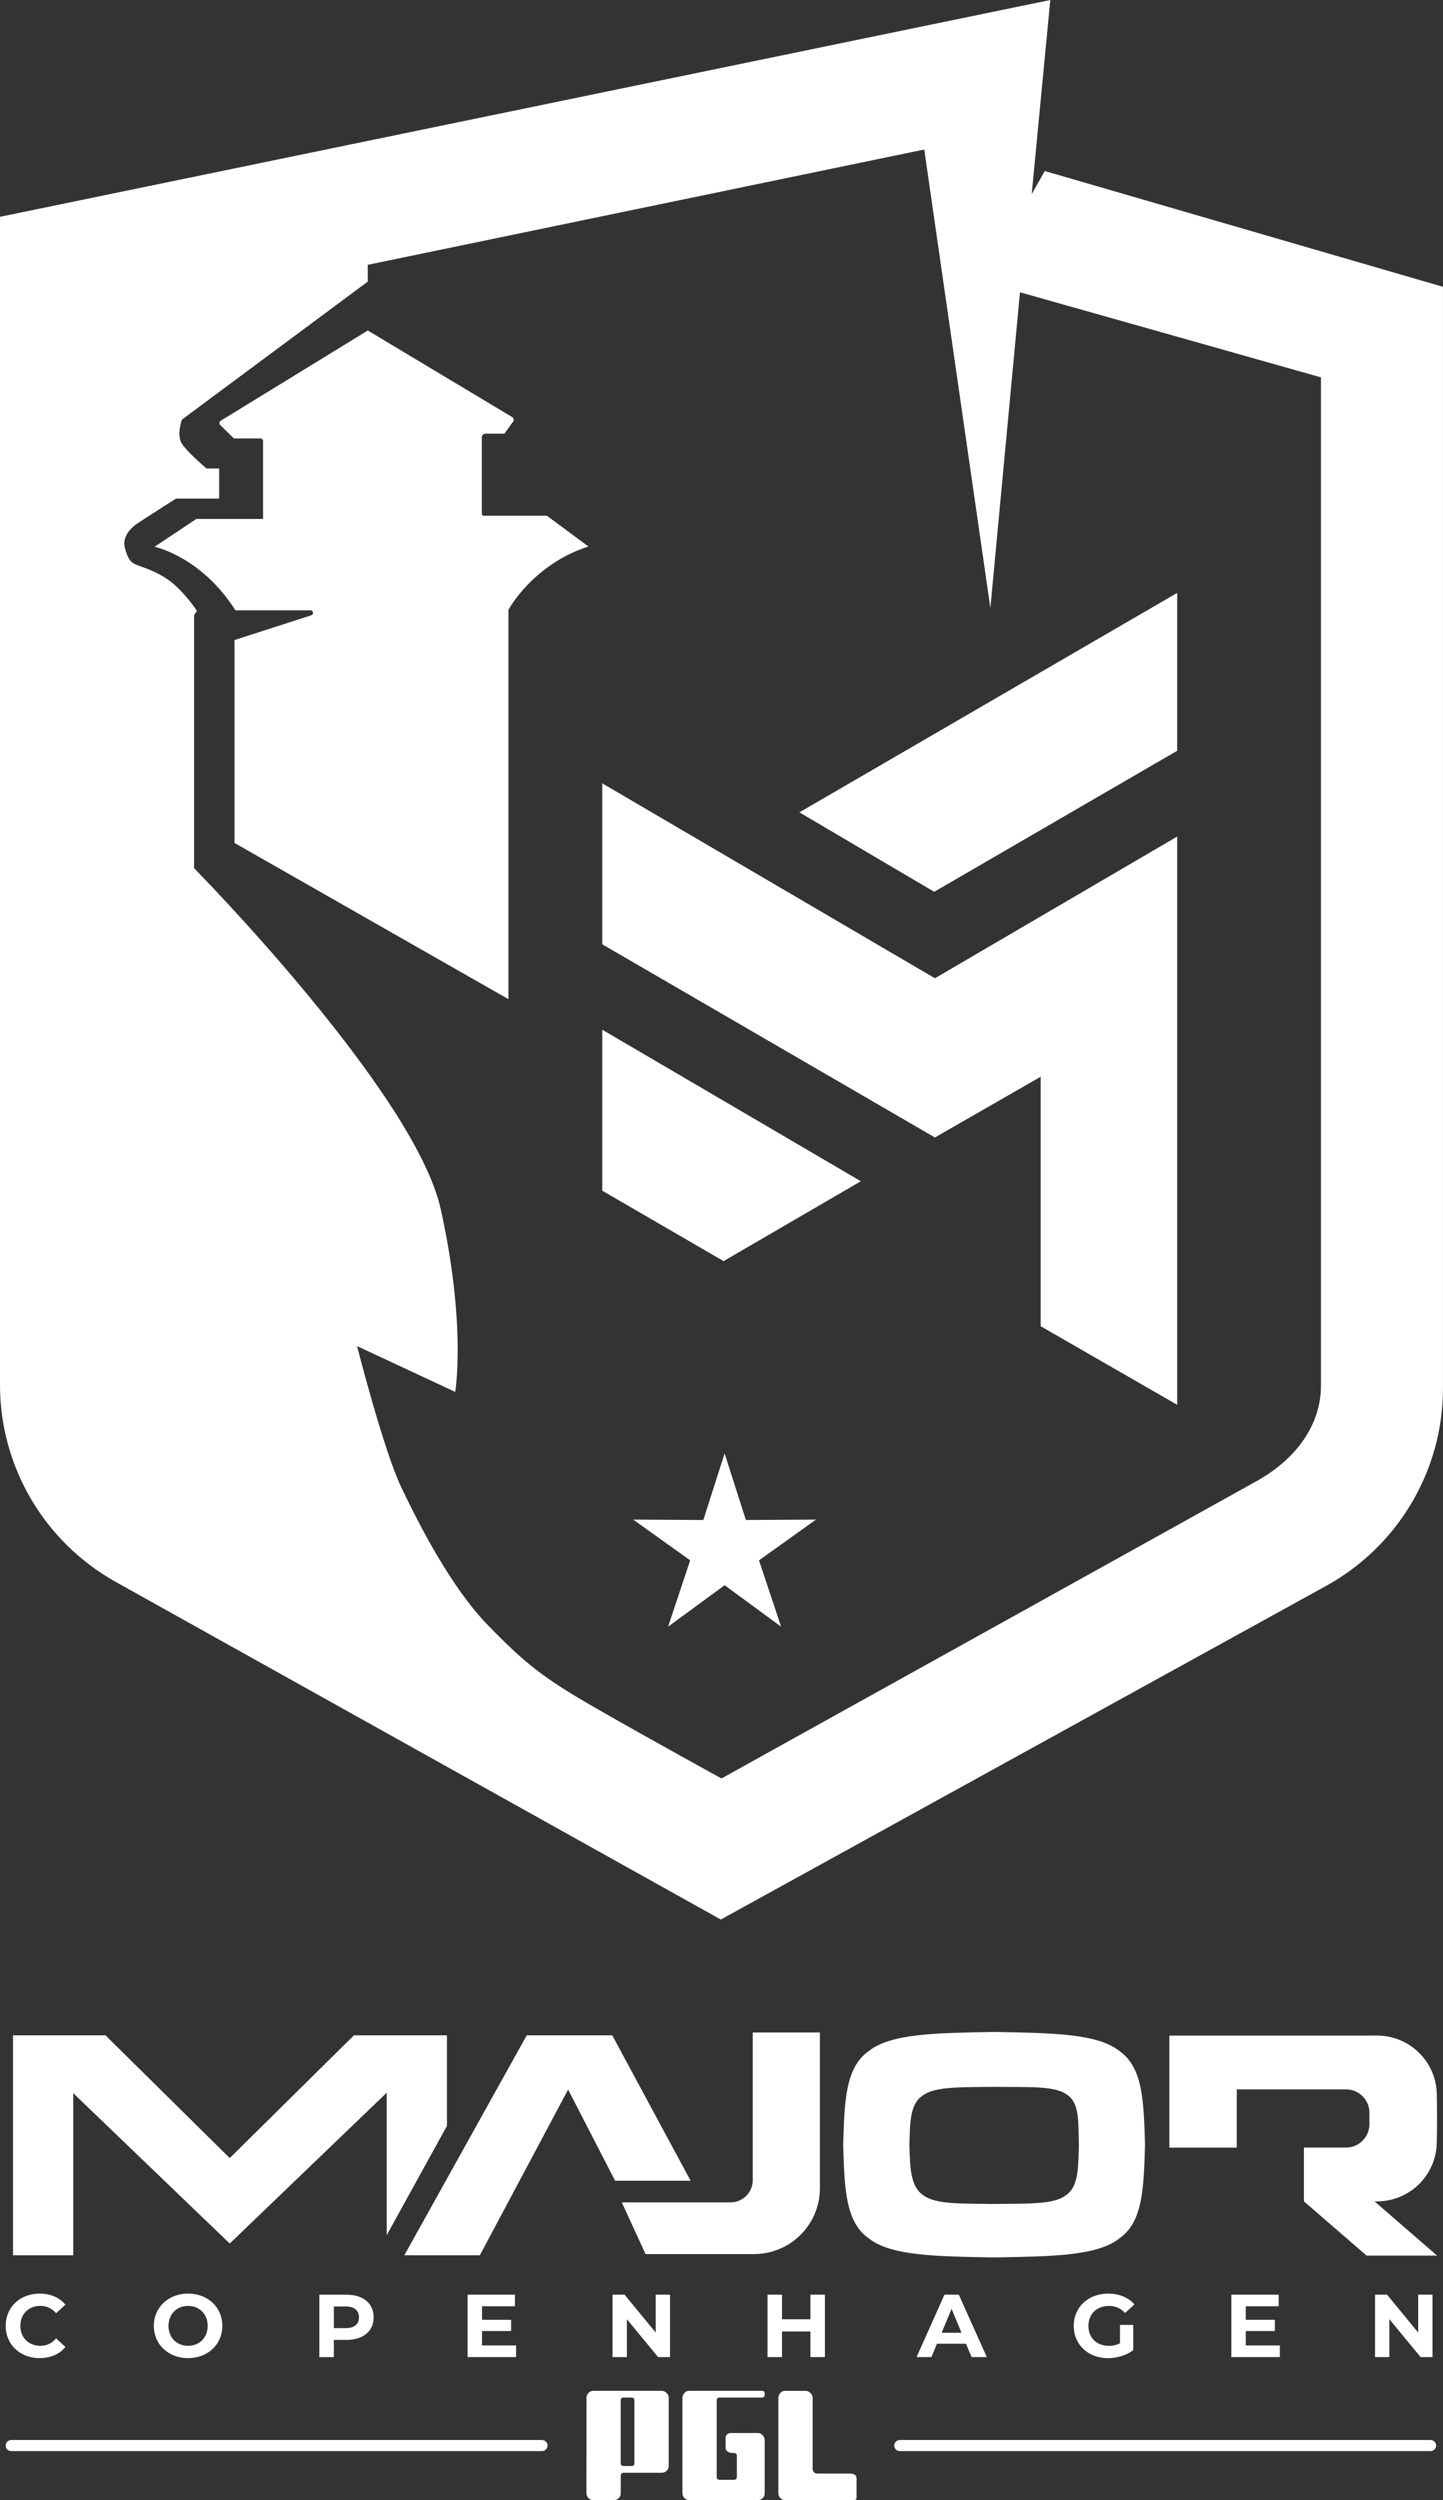 <svg width="157" height="272" viewBox="0 0 157 272" fill="none" xmlns="http://www.w3.org/2000/svg">
<rect x="0" y="0" width="157" height="272" fill="#333333" stroke="none"/>
<g clip-path="url(#clip0_1409_4086)">
<path d="M72.522 260.345C72.371 260.189 72.199 260.111 72.004 260.111H64.548C64.343 260.111 64.169 260.186 64.03 260.338C63.888 260.489 63.817 260.66 63.812 260.854L63.807 271.257C63.815 271.461 63.888 271.637 64.027 271.781C64.166 271.924 64.343 272 64.561 272H66.796C67.001 272 67.178 271.927 67.325 271.781C67.472 271.635 67.543 271.461 67.535 271.254L67.543 269.296C67.543 269.145 67.667 269.021 67.818 269.021H72.017C72.222 269.021 72.396 268.948 72.545 268.802C72.692 268.656 72.76 268.482 72.755 268.275V260.849C72.755 260.665 72.677 260.496 72.525 260.34L72.522 260.345ZM68.752 268.291H67.811C67.659 268.291 67.535 268.167 67.535 268.016V261.116C67.535 260.965 67.659 260.842 67.811 260.842H68.749C68.901 260.842 69.025 260.965 69.025 261.116V268.016C69.025 268.167 68.901 268.291 68.749 268.291H68.752Z" fill="white"/>
<path d="M78.251 260.842H82.902C83.094 260.842 83.195 260.746 83.201 260.554L83.195 260.396C83.201 260.207 83.102 260.108 82.897 260.108H74.989C74.784 260.108 74.609 260.184 74.47 260.335C74.328 260.486 74.255 260.658 74.25 260.852V271.254C74.255 271.458 74.328 271.635 74.468 271.778C74.607 271.922 74.786 271.997 75.001 271.997H82.46C82.664 271.997 82.841 271.924 82.988 271.778C83.135 271.632 83.206 271.458 83.198 271.254V265.438C83.198 265.257 83.12 265.088 82.968 264.932C82.816 264.775 82.649 264.697 82.465 264.697H80.927C80.912 264.697 80.894 264.697 80.879 264.697H79.69C79.508 264.7 79.313 264.697 79.156 264.806C79 264.914 78.944 265.093 78.944 265.226V266.333C78.944 266.489 79.02 266.617 79.172 266.718C79.323 266.819 79.495 266.872 79.69 266.874H79.91C80.049 266.874 80.163 266.988 80.171 267.134V269.513C80.171 269.664 80.047 269.788 79.895 269.788H78.256C78.104 269.788 77.98 269.664 77.98 269.513V261.116C77.98 260.965 78.102 260.842 78.254 260.842H78.251Z" fill="white"/>
<path d="M93.193 269.681C93.193 269.523 93.157 269.354 93.008 269.246C92.856 269.137 92.642 269.115 92.447 269.112H88.863C88.618 269.087 88.425 268.875 88.415 268.613V260.857C88.41 260.673 88.335 260.504 88.183 260.348C88.031 260.191 87.859 260.113 87.664 260.113H85.426C85.221 260.113 85.047 260.189 84.907 260.34C84.766 260.491 84.693 260.663 84.688 260.857V271.259C84.693 271.463 84.766 271.64 84.905 271.783C85.044 271.927 85.224 272.002 85.439 272.002H92.897C93.092 272.002 93.19 271.907 93.195 271.713V271.45C93.195 271.45 93.195 271.428 93.195 271.418V269.684L93.193 269.681Z" fill="white"/>
<path d="M58.969 265.461H1.222C0.888 265.461 0.617 265.731 0.617 266.063C0.617 266.396 0.888 266.665 1.222 266.665H58.969C59.303 266.665 59.573 266.396 59.573 266.063C59.573 265.731 59.303 265.461 58.969 265.461Z" fill="white"/>
<path d="M155.647 265.461H97.899C97.566 265.461 97.295 265.731 97.295 266.063C97.295 266.396 97.566 266.665 97.899 266.665H155.647C155.981 266.665 156.251 266.396 156.251 266.063C156.251 265.731 155.981 265.461 155.647 265.461Z" fill="white"/>
<path d="M75.138 237.252L66.612 221.432H64.956H58.772H57.31L43.992 245.364H52.206L61.812 227.331L66.921 237.252H75.138Z" fill="white"/>
<path d="M48.572 221.432H42.072H38.511L24.995 234.788L11.477 221.432H7.974H1.417V245.364H7.974V227.732L24.995 244.084L42.072 227.679V243.179L48.627 231.288V221.432H48.572Z" fill="white"/>
<path d="M81.9 221.125V237.197C81.9 238.528 80.818 239.606 79.483 239.606H67.651L70.236 245.233H82.024C85.99 245.233 89.204 242.03 89.204 238.079V221.125H81.898H81.9Z" fill="white"/>
<path d="M121.8 223.143C119.39 221.231 114.493 221.175 108.16 221.067C101.83 221.175 96.933 221.231 94.521 223.143C91.961 224.945 91.885 228.602 91.741 233.331C91.885 238.061 91.961 241.72 94.521 243.52C96.931 245.432 101.827 245.488 108.16 245.596C114.491 245.488 119.387 245.432 121.8 243.52C124.359 241.718 124.435 238.061 124.579 233.331C124.435 228.602 124.359 224.943 121.8 223.143ZM115.922 238.868C114.569 239.863 111.719 239.727 108.16 239.782C104.604 239.727 101.837 239.843 100.484 238.85C99.045 237.915 99.02 235.867 98.939 233.41C99.02 230.953 98.972 228.904 100.409 227.969C101.762 226.974 104.604 227.092 108.16 227.037C111.716 227.092 114.716 226.883 116.071 227.876C117.51 228.811 117.3 230.953 117.384 233.41C117.303 235.867 117.361 237.933 115.922 238.87V238.868Z" fill="white"/>
<path d="M148.995 221.46H127.227V233.649H134.561V227.311H146.443C147.852 227.311 148.995 228.45 148.995 229.854V231.104C148.995 232.507 147.852 233.646 146.443 233.646H141.868V239.498L148.687 245.397H156.352L149.552 239.498H149.815C153.358 239.498 156.249 236.673 156.319 233.145C156.34 232.177 156.352 231.222 156.352 230.388C156.352 229.597 156.34 228.71 156.322 227.808C156.251 224.28 153.358 221.458 149.817 221.458H148.995V221.46Z" fill="white"/>
<path d="M113.669 18.605L112.25 21.125L114.273 0L0 23.589V150.677C0 159.57 4.823 167.77 12.613 172.117L78.428 208.835L144.273 172.543C152.124 168.216 156.997 159.981 156.997 151.043V31.204L113.666 18.605H113.669ZM143.722 150.761C143.722 155.017 141.024 158.731 136.752 161.12C132.48 163.509 78.499 193.486 78.499 193.486C78.499 193.486 70.939 189.343 64.983 185.926C59.027 182.509 57.171 180.997 53.124 176.855C49.078 172.712 45.537 165.767 43.625 161.735C41.713 157.703 38.847 146.446 38.847 146.446L49.525 151.431C49.525 151.431 50.762 144.264 47.952 131.551C45.142 118.84 21.116 94.453 21.116 94.453V66.902L21.424 66.481C21.424 66.481 20.721 65.277 19.204 63.82C17.686 62.364 15.774 61.804 14.96 61.497C14.145 61.189 13.892 60.741 13.584 59.592C13.275 58.443 14.201 57.465 14.848 57.016C15.496 56.568 19.148 54.244 19.148 54.244H23.842V50.968H22.466C22.466 50.968 20.415 49.232 19.795 48.28C19.178 47.327 19.795 45.649 19.795 45.649L40.011 30.64V28.811L100.56 16.266L107.753 66.143L110.975 31.797L143.722 41.055V150.756V150.761Z" fill="white"/>
<path d="M78.838 158.126L81.152 165.369L88.779 165.323L82.581 169.756L84.981 176.971L78.838 172.465L72.692 176.971L75.092 169.756L68.893 165.323L76.523 165.369L78.838 158.126Z" fill="white"/>
<path d="M55.317 108.708V66.345C55.317 66.345 57.973 61.388 64.027 59.458L59.503 56.111H52.639C52.517 56.111 52.421 56.013 52.421 55.895V47.579C52.421 47.36 52.601 47.181 52.821 47.181H54.88L55.833 45.865C55.947 45.707 55.901 45.485 55.734 45.384L40.018 35.957L24.012 45.777C23.847 45.878 23.822 46.107 23.959 46.241L25.443 47.697H28.334C28.491 47.697 28.62 47.826 28.62 47.982V56.462H21.356L16.819 59.486C16.819 59.486 21.905 60.549 25.615 66.4H33.779C34.095 66.4 34.166 66.844 33.865 66.94L25.519 69.633V91.711L55.32 108.705L55.317 108.708Z" fill="white"/>
<path d="M0.617 253.043C0.617 250.996 2.193 249.532 4.315 249.532C5.493 249.532 6.475 249.958 7.117 250.734L6.105 251.664C5.648 251.14 5.073 250.868 4.393 250.868C3.118 250.868 2.213 251.76 2.213 253.04C2.213 254.32 3.118 255.212 4.393 255.212C5.073 255.212 5.648 254.94 6.105 254.408L7.117 255.338C6.475 256.124 5.491 256.55 4.305 256.55C2.193 256.55 0.617 255.086 0.617 253.04V253.043Z" fill="white"/>
<path d="M16.735 253.043C16.735 251.027 18.311 249.532 20.463 249.532C22.616 249.532 24.191 251.016 24.191 253.043C24.191 255.069 22.605 256.553 20.463 256.553C18.321 256.553 16.735 255.058 16.735 253.043ZM22.595 253.043C22.595 251.752 21.68 250.87 20.463 250.87C19.247 250.87 18.331 251.752 18.331 253.043C18.331 254.333 19.247 255.215 20.463 255.215C21.68 255.215 22.595 254.333 22.595 253.043Z" fill="white"/>
<path d="M40.653 252.113C40.653 253.625 39.515 254.567 37.694 254.567H36.321V256.44H34.745V249.651H37.694C39.515 249.651 40.653 250.591 40.653 252.113ZM39.057 252.113C39.057 251.367 38.572 250.931 37.608 250.931H36.323V253.287H37.608C38.572 253.287 39.057 252.851 39.057 252.113Z" fill="white"/>
<path d="M56.151 255.177V256.437H50.876V249.648H56.025V250.908H52.444V252.382H55.608V253.604H52.444V255.174H56.151V255.177Z" fill="white"/>
<path d="M72.897 249.648V256.437H71.602L68.205 252.317V256.437H66.647V249.648H67.953L71.339 253.768V249.648H72.897Z" fill="white"/>
<path d="M89.753 249.648V256.437H88.178V253.655H85.082V256.437H83.506V249.648H85.082V252.324H88.178V249.648H89.753Z" fill="white"/>
<path d="M105.108 254.983H101.944L101.339 256.437H99.723L102.761 249.648H104.319L107.364 256.437H105.71L105.105 254.983H105.108ZM104.612 253.791L103.532 251.193L102.452 253.791H104.612Z" fill="white"/>
<path d="M121.856 252.937H123.297V255.691C122.549 256.253 121.517 256.555 120.543 256.555C118.401 256.555 116.825 255.091 116.825 253.045C116.825 250.999 118.401 249.535 120.573 249.535C121.77 249.535 122.764 249.943 123.424 250.709L122.412 251.639C121.916 251.115 121.342 250.873 120.649 250.873C119.326 250.873 118.421 251.755 118.421 253.045C118.421 254.335 119.326 255.217 120.632 255.217C121.059 255.217 121.459 255.139 121.858 254.927V252.939L121.856 252.937Z" fill="white"/>
<path d="M139.248 255.177V256.437H133.972V249.648H139.121V250.908H135.54V252.382H138.704V253.604H135.54V255.174H139.248V255.177Z" fill="white"/>
<path d="M155.857 249.648V256.437H154.562L151.165 252.317V256.437H149.607V249.648H150.912L154.299 253.768V249.648H155.857Z" fill="white"/>
<path d="M101.721 106.43L128.08 91.013V152.835L113.223 144.284V117.145L101.721 123.752L65.527 102.736V85.225L101.721 106.43Z" fill="white"/>
<path d="M93.661 128.512L65.527 112.029V129.54L78.726 137.204L93.661 128.512Z" fill="white"/>
<path d="M128.08 64.505V81.679L101.645 97.023L86.977 88.379L128.08 64.505Z" fill="white"/>
</g>
<defs>
<clipPath id="clip0_1409_4086">
<rect width="157" height="272" fill="white"/>
</clipPath>
</defs>
</svg>
